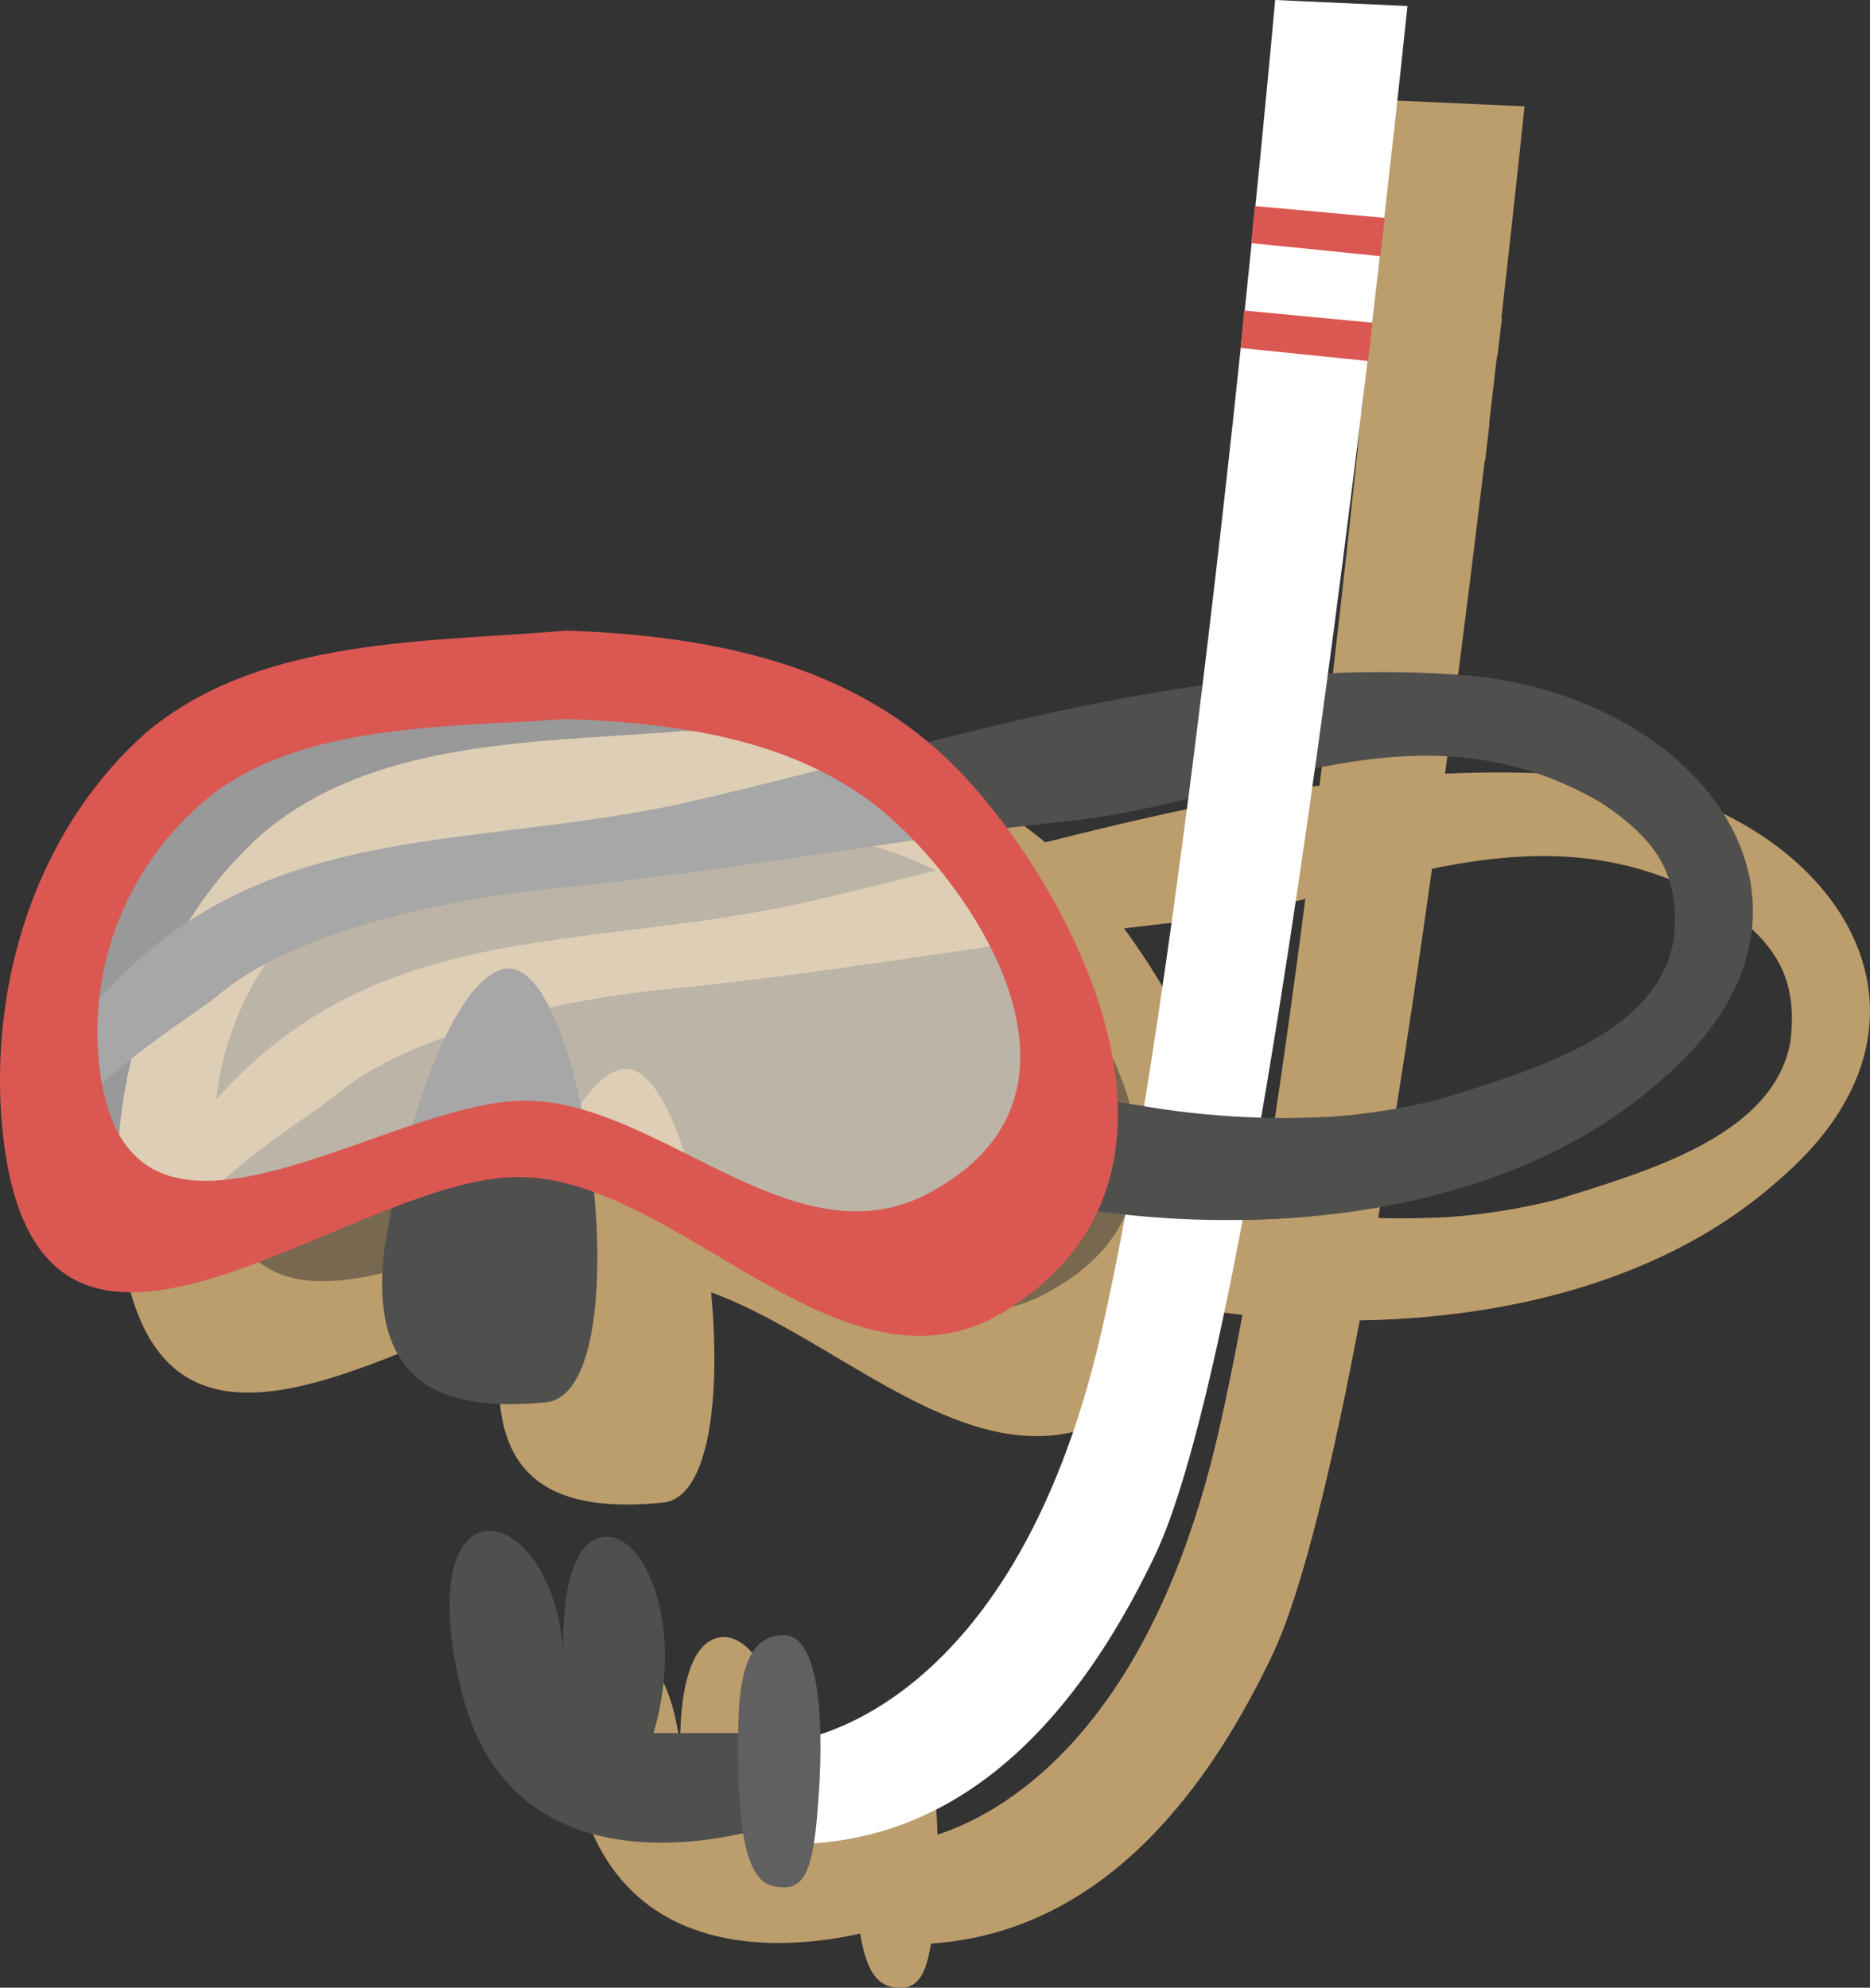 <svg xmlns="http://www.w3.org/2000/svg" viewBox="0 0 111.82 118.87"><rect x="0" y="0" width="111.82" height="118.87" fill="#333333" stroke="none"/><defs><style>.cls-1{fill:#bc9d6c;}.cls-2{opacity:0.5;}.cls-3{fill:#4f4f4e;}.cls-4{fill:#fff;}.cls-5{fill:#db5852;}.cls-6{fill:#606060;}</style></defs><title>Asset 2</title><g id="Layer_2" data-name="Layer 2"><g id="OBJECTS"><path class="cls-1" d="M94.93,46.41C78.76,45.06,64,50.27,49,53.77c-14.54,3.5-27.83.45-38.07,14.46l.54,4.31c2.15-2.78,7.09-5.84,8.44-6.91,4.58-4,14.28-5.93,19.93-6.47,11.05-1.08,20.66-3,31.7-4.13C82.27,53.68,92,47.76,102.74,54c3.23,2.16,4.85,4.31,4.31,8.35C106,68,98.25,70.11,93.13,71.73c-6.46,1.62-11.94,1.35-18.68.27-2.42-.27-3.5-1.62-5.11,0-1.08,1.08-1.35,4.58-1.08,5.66,12.39,2.69,28.28,1.61,38-7C118.36,60.42,108.94,47.76,94.93,46.41Z"/><path class="cls-1" d="M39.54,89.87c-5.68.54-10.33-.81-9.62-8.62.47-4,3.24-15.89,7-17.24,5-1.89,8.75,25.59,2.6,25.86"/><g class="cls-2"><path class="cls-1" d="M65.53,78.58c-9.22,5.58-18.44-6.13-27.66-5.85-9.55.28-26.34,13.38-28-2.51a20.08,20.08,0,0,1,7.9-18.12c6.25-4.47,15.47-4.19,23-4.74,9.22.27,16.47,2,21.73,6.69C68.49,59.35,76.72,72.17,65.53,78.58Z"/></g><path class="cls-1" d="M64.58,52.34c-5.75-6.11-13.65-8.27-23.71-8.63-8.26.72-18.32.36-25.14,6.11C9.26,55.57,6.39,64.55,7.11,73.17,8.9,93.64,27.22,76.76,37.64,76.4c10-.36,20.11,14.73,30.17,7.54C80,75.68,71,59.16,64.58,52.34ZM63,77.09c-8.3,5-16.6-5.51-24.89-5.26-8.6.25-23.7,12-25.19-2.26a18.1,18.1,0,0,1,7.11-16.31C25.68,49.24,34,49.5,40.79,49c8.3.25,14.82,1.76,19.56,6C65.68,59.78,73.09,71.32,63,77.09Z"/><path class="cls-1" d="M54.16,110.16s13.29-1.06,18.68-24.42S83.25,6,83.25,6l7.91.36S83.25,83.94,76.07,99s-16.16,17.42-22.36,17.28Z"/><path class="cls-1" d="M53.08,115.19s-15.26,5.21-18.49-8.08,5.56-11.49,6.1-2.15c0,0-.36-6.29,2.16-7s5.2,5,3.23,11.68h6.11Z"/><path class="cls-1" d="M56,112.68c-.26,4.16-.55,6.19-2.11,6.19s-2.92-.8-2.74-9.78c.08-4.17,1.17-5.3,2.74-5.3S56.31,106.75,56,112.68Z"/><polygon class="cls-1" points="82.03 18.32 89.81 19.03 89.54 21.32 81.82 20.54 82.03 18.32"/><polygon class="cls-1" points="81.39 24.57 89.07 25.3 88.8 27.59 81.19 26.81 81.39 24.57"/><path class="cls-1" d="M75.27,72.13a50.66,50.66,0,0,0,11,.67l-.72,5.92a56.29,56.29,0,0,1-11.32-.09Z"/><path class="cls-3" d="M87.93,40.41C71.76,39.06,57,44.27,42,47.77c-14.54,3.5-27.83.45-38.07,14.46l.54,4.31c2.15-2.78,7.09-5.84,8.44-6.91,4.58-4,14.28-5.93,19.93-6.47,11.05-1.08,20.66-3,31.7-4.13C75.27,47.68,85,41.76,95.74,48c3.23,2.16,4.85,4.31,4.31,8.35C99,62,91.25,64.11,86.13,65.73c-6.46,1.62-11.94,1.35-18.68.27-2.42-.27-3.5-1.62-5.11,0-1.08,1.08-1.35,4.58-1.08,5.66,12.39,2.69,28.28,1.61,38-7C111.36,54.42,101.94,41.76,87.93,40.41Z"/><path class="cls-3" d="M32.54,83.87c-5.68.54-10.33-.81-9.62-8.62.47-4,3.24-15.89,7-17.24,5-1.89,8.75,25.59,2.6,25.86"/><g class="cls-2"><path class="cls-4" d="M58.53,72.58c-9.22,5.58-18.44-6.13-27.66-5.85-9.55.28-26.34,13.38-28-2.51a20.08,20.08,0,0,1,7.9-18.12c6.25-4.47,15.47-4.19,23-4.74,9.22.27,16.47,2,21.73,6.69C61.49,53.35,69.72,66.17,58.53,72.58Z"/></g><path class="cls-5" d="M57.58,46.34c-5.75-6.11-13.65-8.27-23.71-8.63-8.26.72-18.32.36-25.14,6.11C2.26,49.57-.61,58.55.11,67.17,1.9,87.64,20.22,70.76,30.64,70.4c10-.36,20.11,14.73,30.17,7.54C73,69.68,64,53.16,57.58,46.34ZM56,71.09c-8.3,5-16.6-5.51-24.89-5.26-8.6.25-23.7,12-25.19-2.26a18.1,18.1,0,0,1,7.11-16.31C18.68,43.24,27,43.5,33.79,43c8.3.25,14.82,1.76,19.56,6C58.68,53.78,66.09,65.32,56,71.09Z"/><path class="cls-4" d="M47.16,104.16s13.29-1.06,18.68-24.42S76.25,0,76.25,0l7.91.36S76.25,77.94,69.07,93s-16.16,17.42-22.36,17.28Z"/><path class="cls-3" d="M46.08,109.19s-15.26,5.21-18.49-8.08,5.56-11.49,6.1-2.15c0,0-.36-6.29,2.16-7s5.2,5,3.23,11.68h6.11Z"/><path class="cls-6" d="M49,106.68c-.26,4.16-.55,6.19-2.11,6.19s-2.92-.8-2.74-9.78c.08-4.17,1.17-5.3,2.74-5.3S49.31,100.75,49,106.68Z"/><polygon class="cls-5" points="75.03 12.32 82.81 13.03 82.54 15.32 74.82 14.54 75.03 12.32"/><polygon class="cls-5" points="74.39 18.57 82.07 19.3 81.8 21.59 74.19 20.81 74.39 18.57"/><path class="cls-3" d="M68.27,66.13a50.66,50.66,0,0,0,11,.67l-.72,5.92a56.29,56.29,0,0,1-11.32-.09Z"/></g></g></svg>